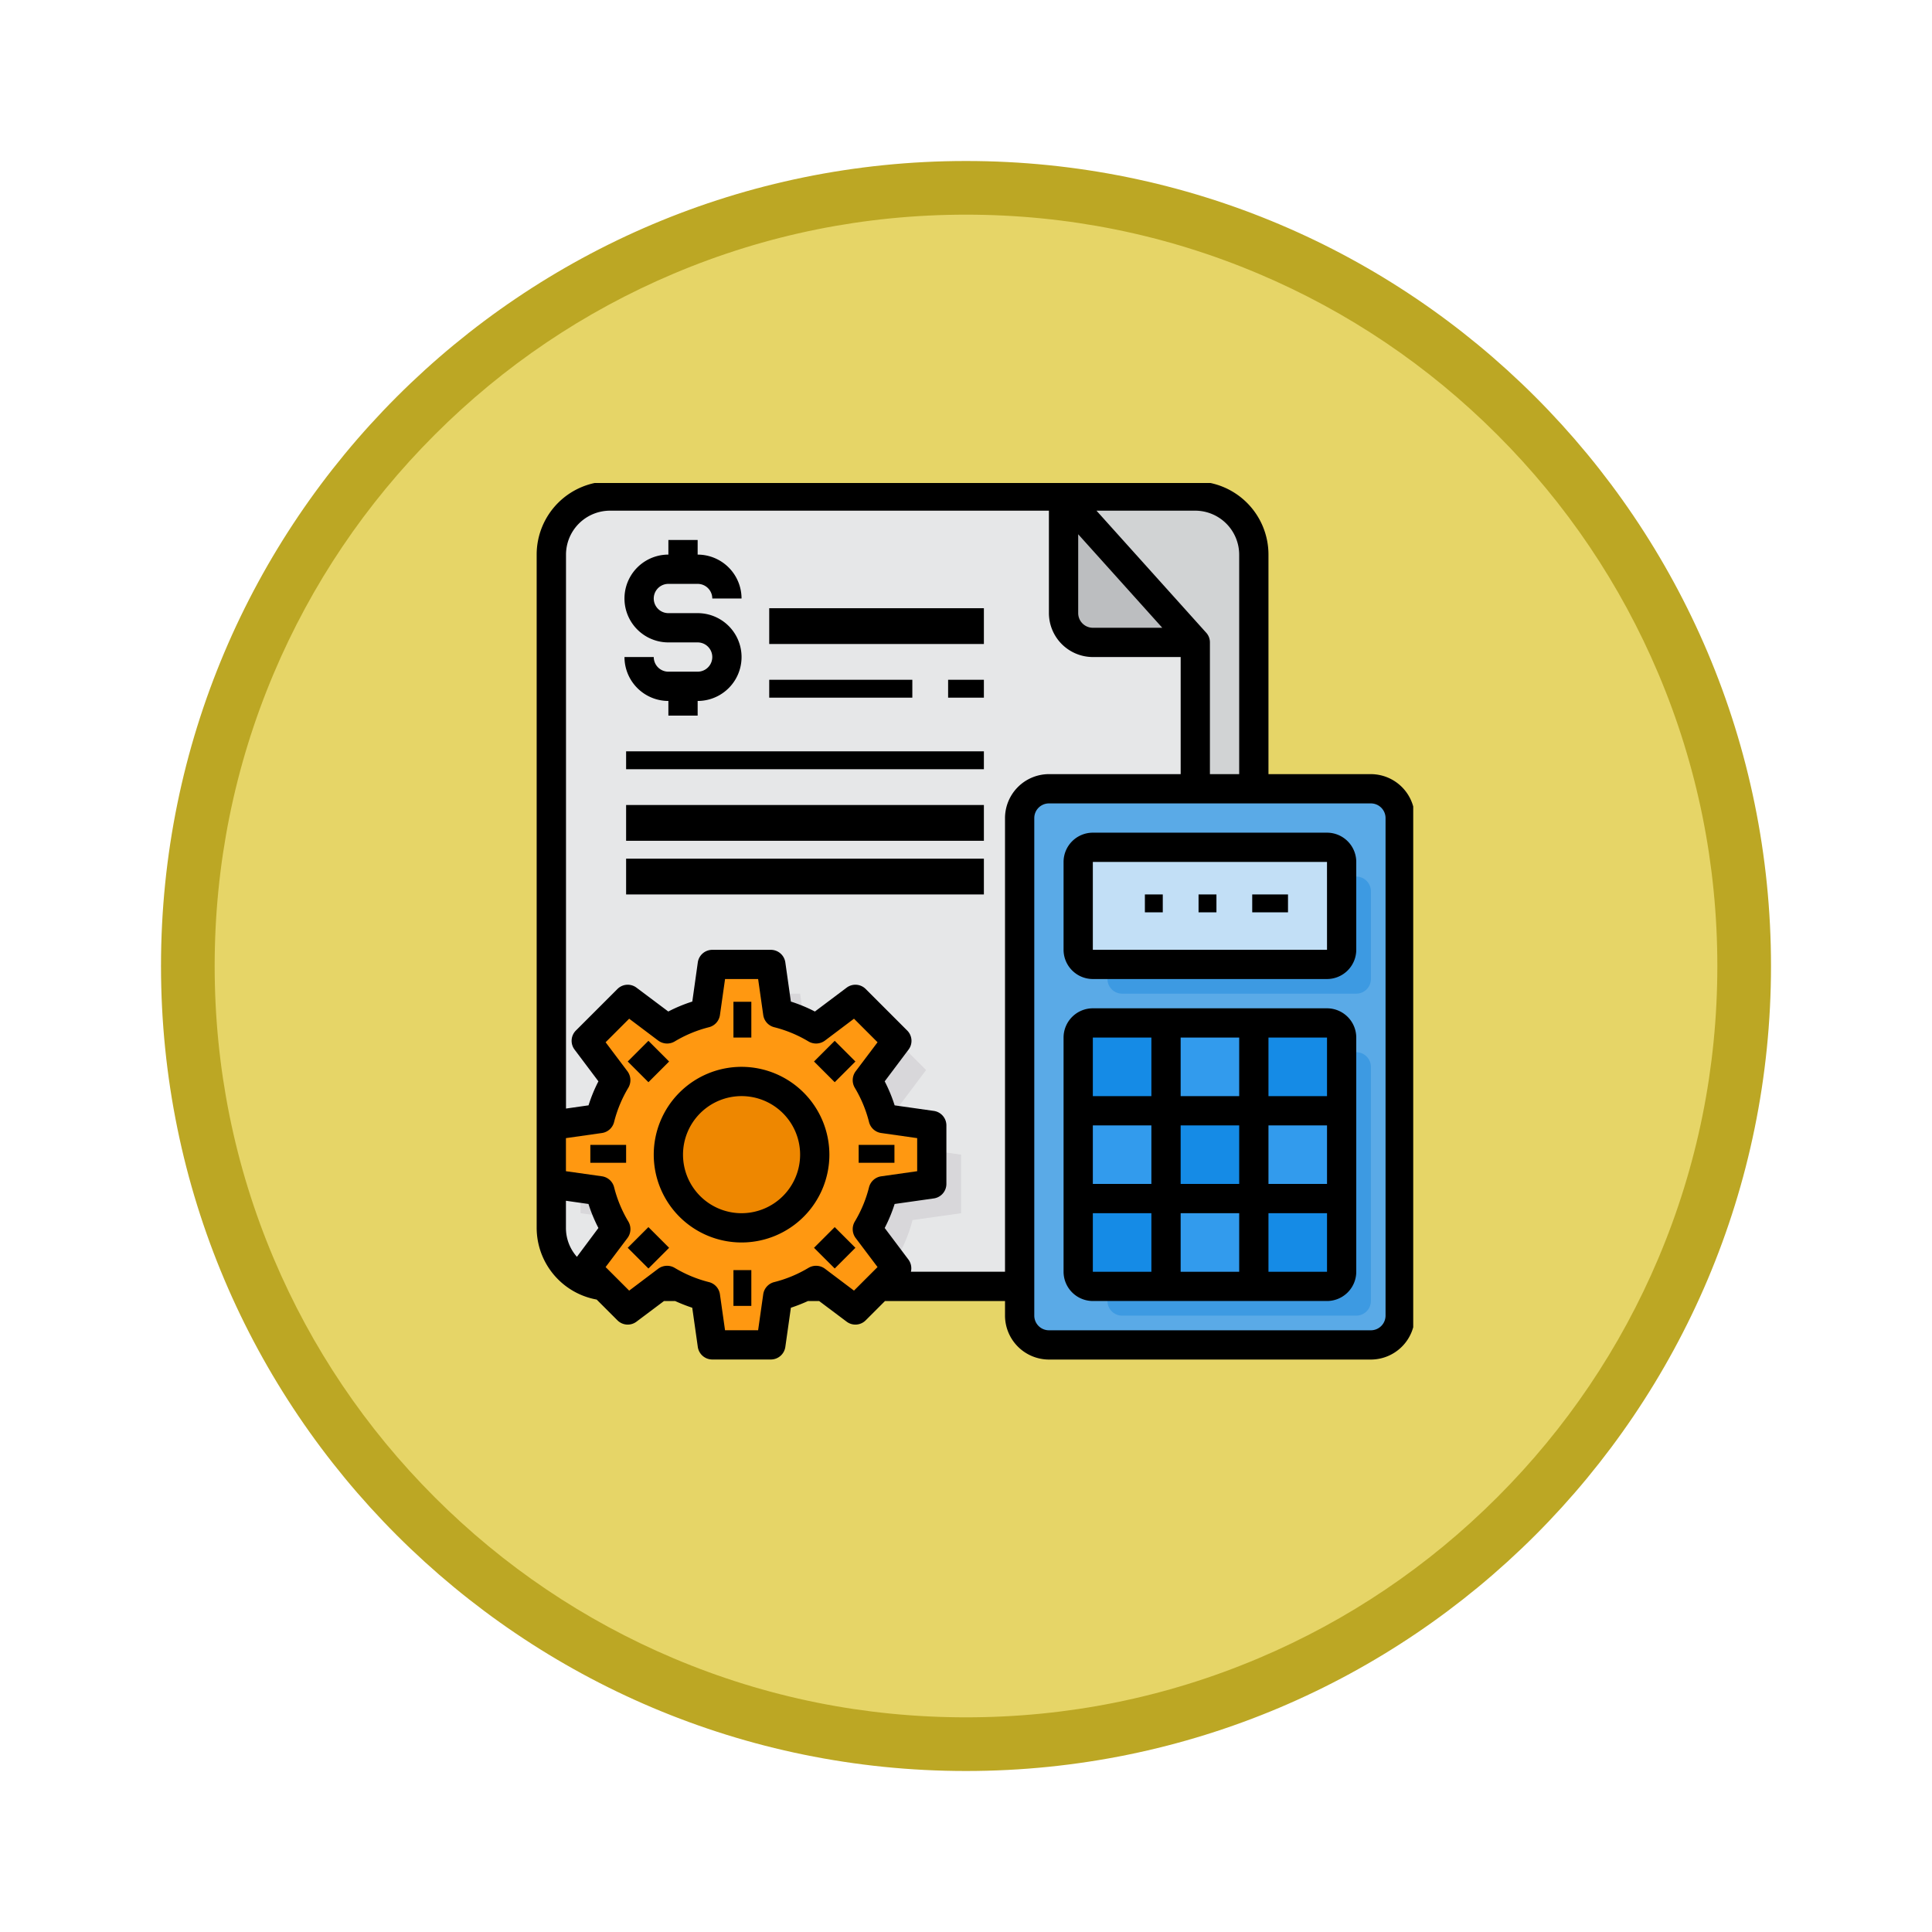 <svg xmlns="http://www.w3.org/2000/svg" xmlns:xlink="http://www.w3.org/1999/xlink" width="108" height="108" viewBox="0 0 108 108">
  <defs>
    <filter id="Fondo" x="0" y="0" width="108" height="108" filterUnits="userSpaceOnUse">
      <feOffset dy="3" input="SourceAlpha"/>
      <feGaussianBlur stdDeviation="3" result="blur"/>
      <feFlood flood-opacity="0.161"/>
      <feComposite operator="in" in2="blur"/>
      <feComposite in="SourceGraphic"/>
    </filter>
    <clipPath id="clip-path">
      <rect id="Rectángulo_408461" data-name="Rectángulo 408461" width="49" height="49" transform="translate(0 0.089)" fill="none"/>
    </clipPath>
  </defs>
  <g id="Icono" transform="translate(-325.72 -689)">
    <g transform="matrix(1, 0, 0, 1, 325.72, 689)" filter="url(#Fondo)">
      <g id="Fondo-2" data-name="Fondo" transform="translate(9 6)" fill="#e6d567">
        <path d="M 45 88.5 C 39.127 88.5 33.43 87.35 28.068 85.082 C 22.889 82.891 18.236 79.755 14.241 75.759 C 10.245 71.764 7.109 67.111 4.918 61.932 C 2.65 56.57 1.5 50.873 1.5 45 C 1.5 39.127 2.65 33.43 4.918 28.068 C 7.109 22.889 10.245 18.236 14.241 14.241 C 18.236 10.245 22.889 7.109 28.068 4.918 C 33.43 2.65 39.127 1.5 45 1.5 C 50.873 1.5 56.57 2.65 61.932 4.918 C 67.111 7.109 71.764 10.245 75.759 14.241 C 79.755 18.236 82.891 22.889 85.082 28.068 C 87.35 33.43 88.5 39.127 88.5 45 C 88.5 50.873 87.35 56.57 85.082 61.932 C 82.891 67.111 79.755 71.764 75.759 75.759 C 71.764 79.755 67.111 82.891 61.932 85.082 C 56.57 87.35 50.873 88.5 45 88.5 Z" stroke="none"/>
        <path d="M 45 3 C 39.329 3 33.829 4.11 28.653 6.299 C 23.652 8.415 19.16 11.443 15.302 15.302 C 11.443 19.16 8.415 23.652 6.299 28.653 C 4.11 33.829 3 39.329 3 45 C 3 50.671 4.11 56.171 6.299 61.347 C 8.415 66.348 11.443 70.84 15.302 74.698 C 19.16 78.557 23.652 81.585 28.653 83.701 C 33.829 85.89 39.329 87 45 87 C 50.671 87 56.171 85.89 61.347 83.701 C 66.348 81.585 70.84 78.557 74.698 74.698 C 78.557 70.84 81.585 66.348 83.701 61.347 C 85.89 56.171 87 50.671 87 45 C 87 39.329 85.89 33.829 83.701 28.653 C 81.585 23.652 78.557 19.16 74.698 15.302 C 70.84 11.443 66.348 8.415 61.347 6.299 C 56.171 4.11 50.671 3 45 3 M 45 0 C 69.853 0 90 20.147 90 45 C 90 69.853 69.853 90 45 90 C 20.147 90 0 69.853 0 45 C 0 20.147 20.147 0 45 0 Z" stroke="none" fill="#bca724"/>
      </g>
    </g>
    <g id="Grupo_1151212" data-name="Grupo 1151212" transform="translate(355.72 715.911)">
      <line id="Línea_707" data-name="Línea 707" x1="2" transform="translate(31 22.089)" fill="none" stroke="#000" stroke-linejoin="round" stroke-width="2"/>
      <g id="Grupo_1151183" data-name="Grupo 1151183">
        <g id="Grupo_1151182" data-name="Grupo 1151182" clip-path="url(#clip-path)">
          <path id="Trazado_987036" data-name="Trazado 987036" d="M36,1l7.363,8.182H37.636A1.641,1.641,0,0,1,36,7.545Z" transform="translate(-6.546 -0.182)" fill="#bcbec0"/>
          <path id="Trazado_987037" data-name="Trazado 987037" d="M46.636,4.273V41.908a3.272,3.272,0,0,1-3.273,3.273H40.091a3.272,3.272,0,0,0,3.273-3.273V9.182L36,1h7.363a3.272,3.272,0,0,1,3.273,3.273" transform="translate(-6.546 -0.182)" fill="#d1d3d4"/>
          <path id="Trazado_987038" data-name="Trazado 987038" d="M37,9.182V41.908a3.272,3.272,0,0,1-3.273,3.273H4.273A3.272,3.272,0,0,1,1,41.908V4.273A3.272,3.272,0,0,1,4.273,1H29.635V7.545a1.641,1.641,0,0,0,1.636,1.636Z" transform="translate(-0.182 -0.182)" fill="#e6e7e8"/>
          <path id="Trazado_987039" data-name="Trazado 987039" d="M54.272,22.636V50.454a1.641,1.641,0,0,1-1.636,1.636h-18A1.641,1.641,0,0,1,33,50.454V22.636A1.641,1.641,0,0,1,34.636,21h18a1.641,1.641,0,0,1,1.636,1.636" transform="translate(-6.001 -3.819)" fill="#5aaae7"/>
          <path id="Trazado_987040" data-name="Trazado 987040" d="M53.727,27.818v4.909a.821.821,0,0,1-.818.818H39.818A.821.821,0,0,1,39,32.727V27.818A.821.821,0,0,1,39.818,27h13.09a.821.821,0,0,1,.818.818" transform="translate(-7.092 -4.91)" fill="#3d9ae2"/>
          <path id="Trazado_987041" data-name="Trazado 987041" d="M52.909,39H39.818a.821.821,0,0,0-.818.818v13.09a.821.821,0,0,0,.818.818h13.09a.821.821,0,0,0,.818-.818V39.818A.821.821,0,0,0,52.909,39" transform="translate(-7.092 -7.092)" fill="#3d9ae2"/>
          <rect id="Rectángulo_408439" data-name="Rectángulo 408439" width="5" height="5" transform="translate(40 35.089)" fill="#329bed"/>
          <path id="Trazado_987042" data-name="Trazado 987042" d="M53.909,49v4.091a.821.821,0,0,1-.818.818H49V49Z" transform="translate(-8.91 -8.91)" fill="#158be6"/>
          <rect id="Rectángulo_408440" data-name="Rectángulo 408440" width="5" height="5" transform="translate(30 35.089)" fill="#329bed"/>
          <rect id="Rectángulo_408441" data-name="Rectángulo 408441" width="5" height="5" transform="translate(35 30.089)" fill="#329bed"/>
          <path id="Trazado_987043" data-name="Trazado 987043" d="M41.909,49v4.909H37.818A.821.821,0,0,1,37,53.091V49Z" transform="translate(-6.728 -8.91)" fill="#158be6"/>
          <rect id="Rectángulo_408442" data-name="Rectángulo 408442" width="5" height="5" transform="translate(35 35.089)" fill="#158be6"/>
          <rect id="Rectángulo_408443" data-name="Rectángulo 408443" width="5" height="5" transform="translate(35 40.089)" fill="#329bed"/>
          <path id="Trazado_987044" data-name="Trazado 987044" d="M53.909,37.818v4.091H49V37h4.091a.821.821,0,0,1,.818.818" transform="translate(-8.91 -6.728)" fill="#158be6"/>
          <path id="Trazado_987045" data-name="Trazado 987045" d="M41.909,37v4.909H37V37.818A.821.821,0,0,1,37.818,37Z" transform="translate(-6.728 -6.728)" fill="#158be6"/>
          <path id="Trazado_987046" data-name="Trazado 987046" d="M51.727,25.818v4.909a.821.821,0,0,1-.818.818H37.818A.821.821,0,0,1,37,30.727V25.818A.821.821,0,0,1,37.818,25h13.09a.821.821,0,0,1,.818.818" transform="translate(-6.728 -4.546)" fill="#c2dff6"/>
          <path id="Trazado_987047" data-name="Trazado 987047" d="M21.556,47.657a8.017,8.017,0,0,1-.892,2.144l1.17,1.563H5.438L6.608,49.8a8.017,8.017,0,0,1-.892-2.144L3,47.272V44l2.716-.385a8.017,8.017,0,0,1,.892-2.144l-1.653-2.2,2.315-2.315,2.2,1.653a8.017,8.017,0,0,1,2.144-.892L12,35h3.273l.385,2.716a8.017,8.017,0,0,1,2.144.892L20,36.955l2.315,2.315-1.653,2.2a8.017,8.017,0,0,1,.892,2.144L24.272,44v3.273Z" transform="translate(-0.546 -6.365)" fill="#d8d7da"/>
          <path id="Trazado_987048" data-name="Trazado 987048" d="M22.272,42v3.273l-2.716.385a8.017,8.017,0,0,1-.892,2.144L20.317,50,18,52.317l-2.2-1.653a8.017,8.017,0,0,1-2.144.892l-.385,2.716H10l-.385-2.716a8.017,8.017,0,0,1-2.144-.892l-2.2,1.653L2.955,50l1.653-2.2a8.017,8.017,0,0,1-.892-2.144L1,45.272V42l2.716-.385a8.017,8.017,0,0,1,.892-2.144l-1.653-2.2,2.315-2.315,2.2,1.653a8.017,8.017,0,0,1,2.144-.892L10,33h3.273l.385,2.716a8.017,8.017,0,0,1,2.144.892L18,34.955l2.315,2.315-1.653,2.2a8.017,8.017,0,0,1,.892,2.144Z" transform="translate(-0.182 -6.001)" fill="#ff9811"/>
          <path id="Trazado_987049" data-name="Trazado 987049" d="M13.091,41A4.091,4.091,0,1,1,9,45.091,4.092,4.092,0,0,1,13.091,41" transform="translate(-1.637 -7.456)" fill="#ee8700"/>
          <rect id="Rectángulo_408444" data-name="Rectángulo 408444" width="20" height="1" transform="translate(5 15.089)"/>
          <rect id="Rectángulo_408445" data-name="Rectángulo 408445" width="20" height="2" transform="translate(5 18.089)"/>
          <rect id="Rectángulo_408446" data-name="Rectángulo 408446" width="20" height="2" transform="translate(5 21.089)"/>
          <path id="Trazado_987050" data-name="Trazado 987050" d="M10.091,11.363H8.454a.818.818,0,0,1-.818-.818H6A2.457,2.457,0,0,0,8.454,13v.818h1.636V13a2.454,2.454,0,1,0,0-4.909H8.454a.818.818,0,1,1,0-1.636h1.636a.818.818,0,0,1,.818.818h1.636a2.457,2.457,0,0,0-2.454-2.454V4H8.454v.818a2.454,2.454,0,1,0,0,4.909h1.636a.818.818,0,1,1,0,1.636" transform="translate(-1.091 -0.727)"/>
          <rect id="Rectángulo_408447" data-name="Rectángulo 408447" width="8" height="1" transform="translate(13 11.089)"/>
          <rect id="Rectángulo_408448" data-name="Rectángulo 408448" width="2" height="1" transform="translate(23 11.089)"/>
          <rect id="Rectángulo_408449" data-name="Rectángulo 408449" width="12" height="2" transform="translate(13 7.089)"/>
          <path id="Trazado_987051" data-name="Trazado 987051" d="M50.727,36H37.636A1.638,1.638,0,0,0,36,37.636v13.09a1.638,1.638,0,0,0,1.636,1.636h13.09a1.638,1.638,0,0,0,1.636-1.636V37.636A1.638,1.638,0,0,0,50.727,36m0,4.909H47.454V37.636h3.273Zm-8.182,1.636h3.273v3.273H42.545Zm3.273,8.182H42.545V47.454h3.273Zm-4.909-4.909H37.636V42.545h3.273Zm1.636-8.182h3.273v3.273H42.545Zm4.909,4.909h3.273v3.273H47.454Zm-6.545-1.636H37.636V37.636h3.273Zm-3.273,6.545h3.273v3.273H37.636Zm9.818,3.273V47.454h3.273v3.273Z" transform="translate(-6.546 -6.546)"/>
          <path id="Trazado_987052" data-name="Trazado 987052" d="M46.635,16.363H40.908V4.091A4.092,4.092,0,0,0,36.817,0H4.091A4.092,4.092,0,0,0,0,4.091V41.726a4.08,4.08,0,0,0,3.354,4.009l1.154,1.154a.813.813,0,0,0,1.072.082l1.538-1.154H7.74a9.683,9.683,0,0,0,.957.376l.311,2.193a.819.819,0,0,0,.81.7H13.09a.819.819,0,0,0,.81-.7l.311-2.193a9.683,9.683,0,0,0,.957-.376h.622l1.538,1.154a.813.813,0,0,0,1.072-.082l1.072-1.072h6.709v.818a2.462,2.462,0,0,0,2.454,2.454h18a2.462,2.462,0,0,0,2.454-2.454V18.818a2.462,2.462,0,0,0-2.454-2.454M36.817,1.636a2.462,2.462,0,0,1,2.454,2.454V16.363H37.635V9a.8.8,0,0,0-.213-.548L31.294,1.636ZM30.272,2.954l4.7,5.228H31.09a.821.821,0,0,1-.818-.818ZM2.25,43.346a2.426,2.426,0,0,1-.614-1.62V40.212l1.26.18a8.419,8.419,0,0,0,.556,1.342ZM17.828,42.29l1.227,1.628-1.317,1.317-1.628-1.227a.832.832,0,0,0-.908-.049,7.089,7.089,0,0,1-1.923.8.822.822,0,0,0-.614.679l-.286,2.013H10.53l-.286-2.013a.822.822,0,0,0-.614-.679,7.089,7.089,0,0,1-1.923-.8.832.832,0,0,0-.908.049L5.171,45.236,3.854,43.919,5.081,42.29a.832.832,0,0,0,.049-.908,7.089,7.089,0,0,1-.8-1.923.822.822,0,0,0-.679-.614L1.636,38.56V36.711l2.013-.286a.822.822,0,0,0,.679-.614,7.089,7.089,0,0,1,.8-1.923.832.832,0,0,0-.049-.908L3.854,31.352l1.317-1.317L6.8,31.262a.832.832,0,0,0,.908.049,7.089,7.089,0,0,1,1.923-.8.822.822,0,0,0,.614-.679l.286-2.013h1.849l.286,2.013a.822.822,0,0,0,.614.679,7.089,7.089,0,0,1,1.923.8.832.832,0,0,0,.908-.049l1.628-1.227,1.317,1.317L17.828,32.98a.832.832,0,0,0-.049.908,7.089,7.089,0,0,1,.8,1.923.822.822,0,0,0,.679.614l2.013.286V38.56l-2.013.286a.822.822,0,0,0-.679.614,7.089,7.089,0,0,1-.8,1.923.832.832,0,0,0,.049.908m8.353-23.473V44.18H20.92a.82.82,0,0,0-.131-.671l-1.334-1.775a8.419,8.419,0,0,0,.556-1.342l2.193-.311a.819.819,0,0,0,.7-.81V36a.819.819,0,0,0-.7-.81l-2.193-.311a8.419,8.419,0,0,0-.556-1.342l1.334-1.775a.813.813,0,0,0-.082-1.072L18.4,28.382a.813.813,0,0,0-1.072-.082l-1.775,1.334a8.419,8.419,0,0,0-1.342-.556L13.9,26.885a.819.819,0,0,0-.81-.7H9.818a.819.819,0,0,0-.81.7L8.7,29.077a8.419,8.419,0,0,0-1.342.556L5.58,28.3a.813.813,0,0,0-1.072.082L2.2,30.689a.813.813,0,0,0-.082,1.072l1.334,1.775A8.419,8.419,0,0,0,2.9,34.878l-1.26.18V4.091A2.462,2.462,0,0,1,4.091,1.636H28.635V7.363A2.462,2.462,0,0,0,31.09,9.818H36v6.545H28.635a2.462,2.462,0,0,0-2.454,2.454M47.453,46.635a.821.821,0,0,1-.818.818h-18a.821.821,0,0,1-.818-.818V18.818A.821.821,0,0,1,28.635,18h18a.821.821,0,0,1,.818.818Z"/>
          <path id="Trazado_987053" data-name="Trazado 987053" d="M50.727,24H37.636A1.638,1.638,0,0,0,36,25.636v4.909a1.638,1.638,0,0,0,1.636,1.636h13.09a1.638,1.638,0,0,0,1.636-1.636V25.636A1.638,1.638,0,0,0,50.727,24m0,6.545H37.636V25.636h13.09Z" transform="translate(-6.546 -4.364)"/>
          <rect id="Rectángulo_408450" data-name="Rectángulo 408450" width="2" height="1" transform="translate(40 23.089)"/>
          <rect id="Rectángulo_408451" data-name="Rectángulo 408451" width="1" height="1" transform="translate(37 23.089)"/>
          <rect id="Rectángulo_408452" data-name="Rectángulo 408452" width="1" height="1" transform="translate(34 23.089)"/>
          <path id="Trazado_987054" data-name="Trazado 987054" d="M12.909,40a4.909,4.909,0,1,0,4.909,4.909A4.914,4.914,0,0,0,12.909,40m0,8.182a3.273,3.273,0,1,1,3.273-3.273,3.276,3.276,0,0,1-3.273,3.273" transform="translate(-1.455 -7.274)"/>
          <rect id="Rectángulo_408453" data-name="Rectángulo 408453" width="1" height="2" transform="translate(11 29.089)"/>
          <rect id="Rectángulo_408454" data-name="Rectángulo 408454" width="1.636" height="1.636" transform="translate(5.09 32.428) rotate(-45)"/>
          <rect id="Rectángulo_408455" data-name="Rectángulo 408455" width="2" height="1" transform="translate(3 37.089)"/>
          <rect id="Rectángulo_408456" data-name="Rectángulo 408456" width="1.636" height="1.636" transform="translate(5.09 42.842) rotate(-45)"/>
          <rect id="Rectángulo_408457" data-name="Rectángulo 408457" width="1" height="2" transform="translate(11 44.089)"/>
          <rect id="Rectángulo_408458" data-name="Rectángulo 408458" width="1.636" height="1.636" transform="translate(15.504 42.842) rotate(-45)"/>
          <rect id="Rectángulo_408459" data-name="Rectángulo 408459" width="2" height="1" transform="translate(18 37.089)"/>
          <rect id="Rectángulo_408460" data-name="Rectángulo 408460" width="1.636" height="1.636" transform="translate(15.504 32.428) rotate(-45)"/>
        </g>
      </g>
    </g>
  </g>
</svg>
